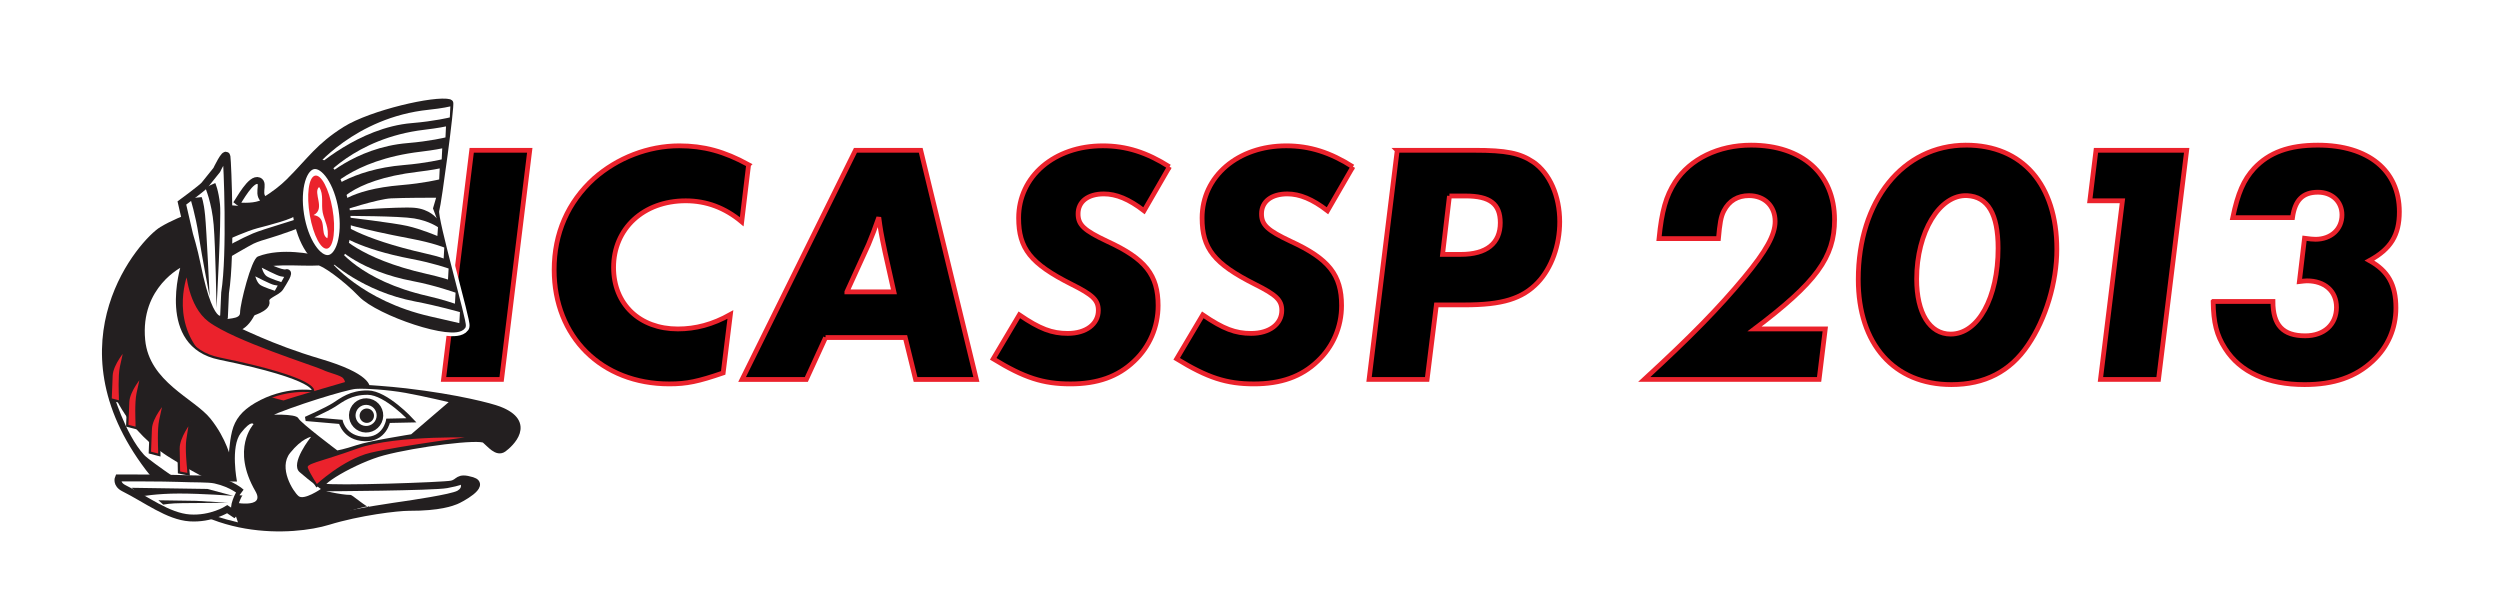 <?xml version="1.0" encoding="UTF-8" standalone="no"?>
<!-- Created with Inkscape (http://www.inkscape.org/) -->

<svg
   xmlns:dc="http://purl.org/dc/elements/1.1/"
   xmlns:cc="http://creativecommons.org/ns#"
   xmlns:rdf="http://www.w3.org/1999/02/22-rdf-syntax-ns#"
   xmlns:svg="http://www.w3.org/2000/svg"
   xmlns="http://www.w3.org/2000/svg"
   xmlns:sodipodi="http://sodipodi.sourceforge.net/DTD/sodipodi-0.dtd"
   xmlns:inkscape="http://www.inkscape.org/namespaces/inkscape"
   width="410.637"
   height="99.483"
   id="svg6052"
   version="1.1"
   inkscape:version="0.48.2 r9819"
   sodipodi:docname="icassp2013_logo.svg"
   inkscape:export-filename="icassp2013_logo.png"
   inkscape:export-xdpi="218.93195"
   inkscape:export-ydpi="218.93195">
  <defs
     id="defs6054">
    <clipPath
       id="clipPath3071"
       clipPathUnits="userSpaceOnUse">
      <path
         inkscape:connector-curvature="0"
         id="path3073"
         d="m 226.501,715.58 302.998,0 0,58.42 -302.998,0 0,-58.42 z" />
    </clipPath>
    <clipPath
       id="clipPath3047"
       clipPathUnits="userSpaceOnUse">
      <path
         inkscape:connector-curvature="0"
         id="path3049"
         d="m 226.501,715.58 302.998,0 0,58.42 -302.998,0 0,-58.42 z" />
    </clipPath>
    <clipPath
       id="clipPath3015"
       clipPathUnits="userSpaceOnUse">
      <path
         inkscape:connector-curvature="0"
         id="path3017"
         d="m 226.501,715.58 302.998,0 0,58.42 -302.998,0 0,-58.42 z" />
    </clipPath>
    <clipPath
       id="clipPath2999"
       clipPathUnits="userSpaceOnUse">
      <path
         inkscape:connector-curvature="0"
         id="path3001"
         d="m 226.501,715.58 302.998,0 0,58.42 -302.998,0 0,-58.42 z" />
    </clipPath>
  </defs>
  <sodipodi:namedview
     id="base"
     pagecolor="#ffffff"
     bordercolor="#666666"
     borderopacity="1.0"
     inkscape:pageopacity="0.0"
     inkscape:pageshadow="2"
     inkscape:zoom="2.0453575"
     inkscape:cx="207.36707"
     inkscape:cy="52.219592"
     inkscape:document-units="px"
     inkscape:current-layer="layer1"
     showgrid="false"
     inkscape:window-width="1920"
     inkscape:window-height="1017"
     inkscape:window-x="-4"
     inkscape:window-y="-4"
     inkscape:window-maximized="1"
     fit-margin-top="0"
     fit-margin-left="0"
     fit-margin-right="0"
     fit-margin-bottom="0"
     inkscape:showpageshadow="false" />
  <g
     inkscape:groupmode="layer"
     id="layer2"
     inkscape:label="bg"
     transform="translate(-169.306,-478.785)"
     style="display:inline">
    <rect
       style="color:#000000;fill:#ffffff;fill-opacity:1;fill-rule:nonzero;stroke:none;stroke-width:2;marker:none;visibility:visible;display:inline;overflow:visible;enable-background:accumulate"
       id="rect7646"
       width="410.637"
       height="99.483"
       x="169.306"
       y="478.785" />
  </g>
  <g
     inkscape:label="logo"
     inkscape:groupmode="layer"
     id="layer1"
     transform="translate(-169.306,-478.785)">
    <g
       id="g2995"
       transform="matrix(1.25,0,0,-1.25,-97.304,1462.992)" />
    <g
       id="g4326">
      <g
         id="g4314">
        <path
           id="path3009"
           style="fill:#000000;fill-opacity:1;stroke:#eb222c;stroke-width:0.784;stroke-linecap:butt;stroke-linejoin:miter;stroke-miterlimit:4;stroke-opacity:1;stroke-dasharray:none"
           d="m 256.322,503.472 -9.536,0 -4.628,37.639 9.536,0 4.628,-37.639 z"
           inkscape:connector-curvature="0" />
        <path
           id="path3021"
           style="fill:#000000;fill-opacity:1;stroke:#eb222c;stroke-width:0.784;stroke-linecap:butt;stroke-linejoin:miter;stroke-miterlimit:4;stroke-opacity:1;stroke-dasharray:none"
           d="m 292.268,505.842 c -4.006,-2.201 -7.393,-3.104 -11.399,-3.104 -5.079,0 -10.158,1.975 -13.995,5.361 -4.289,3.894 -6.546,9.029 -6.546,15.01 0,11.004 7.787,18.735 18.905,18.735 2.877,0 4.74,-0.395 8.859,-1.806 l 1.185,-9.592 c -2.934,1.636 -5.699,2.37 -8.634,2.37 -6.264,0 -10.553,-4.064 -10.553,-10.101 0,-6.376 4.91,-10.947 11.851,-10.947 3.385,0 6.433,1.129 9.197,3.442 l 1.129,-9.367 z"
           inkscape:connector-curvature="0" />
        <path
           id="path3025"
           style="fill:#000000;fill-opacity:1;stroke:#eb222c;stroke-width:0.784;stroke-linecap:butt;stroke-linejoin:miter;stroke-miterlimit:4;stroke-opacity:1;stroke-dasharray:none"
           d="m 304.908,534.226 13.091,0 1.694,6.885 9.988,0 -9.141,-37.64 -10.721,0 -18.622,37.64 10.553,0 3.16,-6.885 z m 3.499,-7.505 3.555,-7.787 c 0.564,-1.355 1.073,-2.652 1.692,-4.457 0.282,2.087 0.339,2.482 1.016,5.699 l 1.468,6.546 -7.731,0 z"
           inkscape:connector-curvature="0" />
        <path
           id="path3029"
           style="fill:#000000;fill-opacity:1;stroke:#eb222c;stroke-width:0.784;stroke-linecap:butt;stroke-linejoin:miter;stroke-miterlimit:4;stroke-opacity:1;stroke-dasharray:none"
           d="m 361.394,506.18 c -3.724,-2.37 -7.11,-3.442 -10.947,-3.442 -7.956,0 -13.825,5.022 -13.825,11.85 0,5.022 1.975,7.506 8.69,10.891 3.499,1.75 4.401,2.596 4.401,4.289 0,2.257 -2.031,3.781 -5.022,3.781 -2.595,0 -4.57,-0.734 -7.956,-3.047 l -4.289,7.223 c 5.079,3.104 8.182,4.12 12.697,4.12 4.401,0 7.786,-1.185 10.439,-3.724 2.54,-2.371 3.95,-5.644 3.95,-9.143 0,-5.022 -2.087,-7.674 -8.351,-10.553 -3.837,-1.805 -4.796,-2.709 -4.796,-4.514 0,-2.031 1.636,-3.274 4.232,-3.274 2.031,0 4.119,0.848 6.601,2.765 l 4.176,-7.223 z"
           inkscape:connector-curvature="0" />
        <path
           id="path3033"
           style="fill:#000000;fill-opacity:1;stroke:#eb222c;stroke-width:0.784;stroke-linecap:butt;stroke-linejoin:miter;stroke-miterlimit:4;stroke-opacity:1;stroke-dasharray:none"
           d="m 391.527,506.18 c -3.725,-2.37 -7.11,-3.442 -10.947,-3.442 -7.956,0 -13.825,5.022 -13.825,11.85 0,5.022 1.975,7.506 8.69,10.891 3.499,1.75 4.401,2.596 4.401,4.289 0,2.257 -2.031,3.781 -5.022,3.781 -2.595,0 -4.57,-0.734 -7.956,-3.047 l -4.289,7.223 c 5.079,3.104 8.182,4.12 12.697,4.12 4.401,0 7.786,-1.185 10.439,-3.724 2.54,-2.371 3.95,-5.644 3.95,-9.143 0,-5.022 -2.087,-7.674 -8.351,-10.553 -3.837,-1.805 -4.796,-2.709 -4.796,-4.514 0,-2.031 1.636,-3.274 4.232,-3.274 2.031,0 4.119,0.848 6.601,2.765 l 4.176,-7.223 z"
           inkscape:connector-curvature="0" />
        <path
           id="path3037"
           style="fill:#000000;fill-opacity:1;stroke:#eb222c;stroke-width:0.784;stroke-linecap:butt;stroke-linejoin:miter;stroke-miterlimit:4;stroke-opacity:1;stroke-dasharray:none"
           d="m 398.806,503.472 -4.628,37.639 9.537,0 1.522,-12.245 4.628,0 c 6.207,0 9.48,-1.016 12.02,-3.669 2.257,-2.37 3.611,-6.094 3.611,-9.988 0,-4.232 -1.636,-7.956 -4.345,-9.819 -2.201,-1.468 -4.457,-1.919 -9.65,-1.919 l -12.696,0 z m 8.578,7.505 2.652,0 c 4.006,0 5.699,1.298 5.699,4.401 0,3.386 -2.257,5.192 -6.489,5.192 l -2.991,0 1.129,-9.594 z"
           inkscape:connector-curvature="0" />
        <path
           id="path3041"
           style="fill:#000000;fill-opacity:1;stroke:#eb222c;stroke-width:0.784;stroke-linecap:butt;stroke-linejoin:miter;stroke-miterlimit:4;stroke-opacity:1;stroke-dasharray:none"
           d="m 469.117,532.815 -11.625,0 c 10.101,-7.617 13.149,-11.738 13.149,-17.945 0,-7.505 -5.305,-12.245 -13.713,-12.245 -5.361,0 -9.989,2.257 -12.471,6.037 -1.524,2.37 -2.201,4.798 -2.652,9.311 l 9.762,0 c 0.226,-2.482 0.395,-3.611 0.902,-4.571 0.848,-1.636 2.257,-2.482 4.12,-2.482 2.54,0 4.289,1.692 4.289,4.232 0,2.201 -1.468,4.853 -5.079,9.197 -4.12,4.966 -8.746,9.706 -16.421,16.76 l 28.723,0 1.016,-8.295 z"
           inkscape:connector-curvature="0" />
        <path
           id="path3057"
           style="fill:#000000;fill-opacity:1;stroke:#eb222c;stroke-width:0.784;stroke-linecap:butt;stroke-linejoin:miter;stroke-miterlimit:4;stroke-opacity:1;stroke-dasharray:none"
           d="m 492.253,502.625 c -10.383,0 -17.719,9.141 -17.719,22.064 0,10.609 5.869,17.267 15.293,17.267 5.474,0 9.649,-2.144 12.584,-6.489 2.934,-4.289 4.74,-10.328 4.74,-15.744 0,-10.609 -5.643,-17.099 -14.898,-17.099 z m 0.169,8.295 c 3.386,0.17 5.079,2.991 5.079,8.634 0,8.126 -3.272,14.107 -7.786,14.107 -3.442,0 -5.588,-3.442 -5.588,-9.029 0,-7.731 3.781,-13.938 8.295,-13.713 z"
           inkscape:connector-curvature="0" />
        <path
           id="path3065"
           style="fill:#000000;fill-opacity:1;stroke:#eb222c;stroke-width:0.784;stroke-linecap:butt;stroke-linejoin:miter;stroke-miterlimit:4;stroke-opacity:1;stroke-dasharray:none"
           d="m 528.48,503.472 -14.898,0 -1.016,8.295 5.361,0 -3.611,29.344 9.536,0 4.628,-37.639 z"
           inkscape:connector-curvature="0" />
        <path
           id="path3077"
           style="fill:#000000;fill-opacity:1;stroke:#eb222c;stroke-width:0.784;stroke-linecap:butt;stroke-linejoin:miter;stroke-miterlimit:4;stroke-opacity:1;stroke-dasharray:none"
           d="m 532.825,528.301 c 0.056,3.499 0.564,5.53 1.975,7.731 2.482,3.894 6.997,5.925 13.035,5.925 4.798,0 8.409,-1.241 11.23,-3.894 2.482,-2.314 3.781,-5.361 3.781,-8.69 0,-3.837 -1.299,-6.095 -4.346,-7.787 3.499,-1.919 4.91,-4.176 4.91,-8.014 0,-6.771 -5.079,-10.947 -13.374,-10.947 -4.74,0 -8.014,1.185 -10.496,3.837 -1.692,1.863 -2.652,4.006 -3.499,8.07 l 9.819,0 c 0.395,-2.879 1.694,-4.176 4.176,-4.176 2.314,0 3.95,1.524 3.95,3.725 0,2.37 -1.806,4.006 -4.345,4.006 -0.507,0 -0.902,-0.056 -1.806,-0.17 l -0.846,7.111 c 0.451,-0.058 1.016,-0.114 1.241,-0.114 2.935,0 4.854,1.694 4.854,4.345 0,2.822 -2.033,4.684 -5.135,4.684 -3.669,0 -5.305,-1.749 -5.305,-5.643 l -9.819,0 z"
           inkscape:connector-curvature="0" />
      </g>
      <g
         transform="translate(-0.376,-1.836)"
         id="g8739">
        <g
           id="g3079"
           transform="matrix(1.25,0,0,-1.25,226.426,501.947)">
          <path
             inkscape:connector-curvature="0"
             d="m 0,0 c -3.518,-2.211 -4.544,-3.983 -7.404,-6.829 -1.607,-1.601 -4.813,-3.831 -6.899,-3.594 -2.878,0.326 -7.196,-1.19 -9.775,-2.731 -2.483,-1.483 -14.372,-14.687 -1.772,-31.283 7.036,-9.272 19.099,-8.405 23.575,-7.026 4.073,1.254 9.112,1.86 10.606,1.855 4.077,-0.015 5.671,0.647 6.177,0.842 0.507,0.195 4.111,2.089 2.141,2.685 -1.971,0.595 -1.646,-0.247 -2.723,-0.467 -1.075,-0.222 -15.5,-0.713 -16.887,-0.375 -1.386,0.337 4.193,3.606 7.906,4.589 4.328,1.146 12.681,2.201 13.392,1.604 0.713,-0.596 1.59,-1.771 2.42,-1.162 0.829,0.61 3.925,3.38 -0.61,5.109 -1.019,0.39 -5.351,1.562 -12.241,2.368 -2.286,0.267 -5.137,0.446 -5.137,0.446 0,0 0.344,1.517 -6.203,3.447 -6.544,1.931 -10.687,4.202 -11.718,4.534 -1.187,0.383 3.359,-2.586 4.156,7.874 0.09,1.187 5.167,0.588 7.463,0.745 0.616,0.043 3.588,-2.076 5.619,-4.195 2.336,-2.441 12.193,-5.765 13.273,-4.213 0.233,0.335 -3.785,14.196 -3.486,15.182 0.298,0.984 2.063,14.097 1.828,14.162 C 11.82,4.082 3.403,2.137 0,0"
             style="fill:#231f20;fill-opacity:1;fill-rule:nonzero;stroke:none"
             id="path3081" />
        </g>
        <g
           id="g3083"
           transform="matrix(1.25,0,0,-1.25,226.426,501.947)">
          <path
             inkscape:connector-curvature="0"
             d="m 0,0 c -3.518,-2.211 -4.544,-3.983 -7.404,-6.829 -1.607,-1.601 -4.813,-3.831 -6.899,-3.594 -2.878,0.326 -7.196,-1.19 -9.775,-2.731 -2.483,-1.483 -14.372,-14.687 -1.772,-31.283 7.036,-9.272 19.099,-8.405 23.575,-7.026 4.073,1.254 9.112,1.86 10.606,1.855 4.077,-0.015 5.671,0.647 6.177,0.842 0.507,0.195 4.111,2.089 2.141,2.685 -1.971,0.595 -1.646,-0.247 -2.723,-0.467 -1.075,-0.222 -15.5,-0.713 -16.887,-0.375 -1.386,0.337 4.193,3.606 7.906,4.589 4.328,1.146 12.681,2.201 13.392,1.604 0.713,-0.596 1.59,-1.771 2.42,-1.162 0.829,0.61 3.925,3.38 -0.61,5.109 -1.019,0.39 -5.351,1.562 -12.241,2.368 -2.286,0.267 -5.137,0.446 -5.137,0.446 0,0 0.344,1.517 -6.203,3.447 -6.544,1.931 -10.687,4.202 -11.718,4.534 -1.187,0.383 3.359,-2.586 4.156,7.874 0.09,1.187 5.167,0.588 7.463,0.745 0.616,0.043 3.588,-2.076 5.619,-4.195 2.336,-2.441 12.193,-5.765 13.273,-4.213 0.233,0.335 -3.785,14.196 -3.486,15.182 0.298,0.984 2.063,14.097 1.828,14.162 C 11.82,4.082 3.403,2.137 0,0 z"
             style="fill:none;stroke:#ffffff;stroke-width:1.881;stroke-linecap:butt;stroke-linejoin:miter;stroke-miterlimit:4;stroke-opacity:1;stroke-dasharray:none"
             id="path3085" />
        </g>
        <g
           id="g3087"
           transform="matrix(1.25,0,0,-1.25,226.426,501.947)">
          <path
             inkscape:connector-curvature="0"
             d="m 0,0 c -3.518,-2.211 -4.544,-3.983 -7.404,-6.829 -1.607,-1.601 -4.813,-3.831 -6.899,-3.594 -2.878,0.326 -7.196,-1.19 -9.776,-2.731 -2.482,-1.483 -14.371,-14.687 -1.773,-31.283 7.038,-9.272 19.101,-8.405 23.577,-7.026 4.072,1.254 9.111,1.86 10.605,1.855 4.078,-0.015 5.672,0.647 6.177,0.842 0.507,0.195 4.111,2.089 2.14,2.685 -1.97,0.595 -1.644,-0.247 -2.721,-0.467 -1.076,-0.222 -15.5,-0.713 -16.887,-0.375 -1.386,0.337 4.193,3.606 7.906,4.589 4.326,1.146 12.68,2.201 13.392,1.604 0.713,-0.596 1.59,-1.771 2.42,-1.162 0.829,0.61 3.924,3.38 -0.61,5.109 -1.02,0.39 -5.353,1.562 -12.241,2.368 -2.287,0.267 -5.138,0.446 -5.138,0.446 0,0 0.345,1.517 -6.202,3.447 -6.545,1.931 -10.688,4.202 -11.718,4.534 -1.187,0.383 3.359,-2.586 4.156,7.874 0.09,1.187 5.167,0.588 7.463,0.745 0.616,0.043 3.588,-2.076 5.617,-4.195 2.338,-2.441 12.195,-5.765 13.275,-4.213 0.232,0.335 -3.785,14.196 -3.488,15.182 C 12.17,-9.611 13.936,3.502 13.7,3.567 11.82,4.082 3.402,2.137 0,0"
             style="fill:#231f20;fill-opacity:1;fill-rule:nonzero;stroke:none"
             id="path3089" />
        </g>
        <g
           id="g3091"
           transform="matrix(1.25,0,0,-1.25,226.426,501.947)">
          <path
             inkscape:connector-curvature="0"
             d="m 0,0 c -3.518,-2.211 -4.544,-3.983 -7.404,-6.829 -1.607,-1.601 -4.813,-3.831 -6.899,-3.594 -2.878,0.326 -7.196,-1.19 -9.776,-2.731 -2.482,-1.483 -14.371,-14.687 -1.773,-31.283 7.038,-9.272 19.101,-8.405 23.577,-7.026 4.072,1.254 9.111,1.86 10.605,1.855 4.078,-0.015 5.672,0.647 6.177,0.842 0.507,0.195 4.111,2.089 2.14,2.685 -1.97,0.595 -1.644,-0.247 -2.721,-0.467 -1.076,-0.222 -15.5,-0.713 -16.887,-0.375 -1.386,0.337 4.193,3.606 7.906,4.589 4.326,1.146 12.68,2.201 13.392,1.604 0.713,-0.596 1.59,-1.771 2.42,-1.162 0.829,0.61 3.924,3.38 -0.61,5.109 -1.02,0.39 -5.353,1.562 -12.241,2.368 -2.287,0.267 -5.138,0.446 -5.138,0.446 0,0 0.345,1.517 -6.202,3.447 -6.545,1.931 -10.688,4.202 -11.718,4.534 -1.187,0.383 3.359,-2.586 4.156,7.874 0.09,1.187 5.167,0.588 7.463,0.745 0.616,0.043 3.588,-2.076 5.617,-4.195 2.338,-2.441 12.195,-5.765 13.275,-4.213 0.232,0.335 -3.785,14.196 -3.488,15.182 C 12.17,-9.611 13.936,3.502 13.7,3.567 11.82,4.082 3.402,2.137 0,0 z"
             style="fill:none;stroke:#231f20;stroke-width:0.908;stroke-linecap:butt;stroke-linejoin:miter;stroke-miterlimit:4;stroke-opacity:1;stroke-dasharray:none"
             id="path3093" />
        </g>
        <g
           id="g3095"
           transform="matrix(1.25,0,0,-1.25,223.107,561.13)">
          <path
             inkscape:connector-curvature="0"
             d="m 0,0 c 0,0 14.193,0.078 16,0.418 1.807,0.341 1.885,0.499 1.885,0.499 0,0 0.419,-0.63 -0.444,-1.126 C 16.576,-0.708 10.971,-1.52 10.265,-1.625 9.558,-1.73 3.745,-2.54 1.623,-3.221 -0.498,-3.902 0,0 0,0"
             style="fill:#ffffff;fill-opacity:1;fill-rule:nonzero;stroke:none"
             id="path3097" />
        </g>
        <g
           id="g3099"
           transform="matrix(1.25,0,0,-1.25,223.107,561.13)">
          <path
             inkscape:connector-curvature="0"
             d="m 0,0 c 0,0 14.193,0.078 16,0.418 1.807,0.341 1.885,0.499 1.885,0.499 0,0 0.419,-0.63 -0.444,-1.126 C 16.576,-0.708 10.971,-1.52 10.265,-1.625 9.558,-1.73 3.745,-2.54 1.623,-3.221 -0.498,-3.902 0,0 0,0 z"
             style="fill:none;stroke:#231f20;stroke-width:0.303;stroke-linecap:butt;stroke-linejoin:miter;stroke-miterlimit:4;stroke-opacity:1;stroke-dasharray:none"
             id="path3101" />
        </g>
        <g
           id="g3103"
           transform="matrix(1.25,0,0,-1.25,229.327,544.109)">
          <path
             inkscape:connector-curvature="0"
             d="m 0,0 c 0,0 -10.266,-2.828 -11.942,-4.948 -1.676,-2.123 -1.388,-2.698 -1.31,-3.274 0.079,-0.577 0.734,-4.976 1.31,-5.841 0.576,-0.863 0.681,-1.335 1.074,-1.493 0.393,-0.156 0.733,-0.078 0.733,-0.078 0,0 -0.577,-0.917 0.445,-1.204 1.021,-0.288 2.619,-0.76 3.353,-0.629 0.733,0.13 1.833,0.183 2.513,0.419 0.68,0.237 4.725,1.61 4.601,1.237 -0.083,-0.248 -2.225,1.566 -2.401,1.565 -1.337,-0.002 -3.823,0.63 -3.98,0.681 -0.159,0.052 -2.017,2.425 -1.676,3.274 0.104,0.261 1.413,0.654 2.409,1.047 0.995,0.392 4.138,1.388 5.028,1.624 0.889,0.235 5.76,0.654 9.008,0.916 3.248,0.262 5.001,0.078 5.001,0.078 l 0.63,0.236 1.649,-0.628 c 0,0 1.127,-1.1 1.362,-1.048 0.236,0.053 2.618,1.755 2.174,2.803 -0.445,1.046 -0.655,1.492 -1.886,1.911 -1.231,0.419 -8.091,2.017 -10.998,2.305 C 4.189,-0.759 0,0 0,0"
             style="fill:#231f20;fill-opacity:1;fill-rule:nonzero;stroke:none"
             id="path3105" />
        </g>
        <g
           id="g3107"
           transform="matrix(1.25,0,0,-1.25,212.964,524.151)">
          <path
             inkscape:connector-curvature="0"
             d="M 0,0 C 0,0 2.351,-1.217 2.97,-1.013 3.589,-0.812 2.628,-2.265 2.198,-2.959 1.766,-3.655 0.099,-3.942 0.331,-4.815 c 0.233,-0.871 -2.194,-1.529 -2.194,-1.529 0,0 0.21,1.902 0.646,3.626 C -0.781,-0.994 0,0 0,0"
             style="fill:#231f20;fill-opacity:1;fill-rule:nonzero;stroke:none"
             id="path3109" />
        </g>
        <g
           id="g3111"
           transform="matrix(1.25,0,0,-1.25,212.964,524.151)">
          <path
             inkscape:connector-curvature="0"
             d="M 0,0 C 0,0 2.351,-1.217 2.97,-1.013 3.589,-0.812 2.628,-2.265 2.198,-2.959 1.766,-3.655 0.099,-3.942 0.331,-4.815 c 0.233,-0.871 -2.194,-1.529 -2.194,-1.529 0,0 0.21,1.902 0.646,3.626 C -0.781,-0.994 0,0 0,0 z"
             style="fill:none;stroke:#231f20;stroke-width:0.908;stroke-linecap:butt;stroke-linejoin:miter;stroke-miterlimit:4;stroke-opacity:1;stroke-dasharray:none"
             id="path3113" />
        </g>
        <g
           id="g3115"
           transform="matrix(1.25,0,0,-1.25,229.93,543.974)">
          <path
             inkscape:connector-curvature="0"
             d="m 0,0 c 0,0 -9.277,-1.834 -11.01,-2.715 -3.064,-1.556 -4.081,-3.214 -3.382,-6.04 0.701,-2.826 0.948,-5.728 2.179,-6.416 1.231,-0.686 -2.853,6.156 -0.599,9.345 C -10.556,-2.636 0,0 0,0"
             style="fill:#231f20;fill-opacity:1;fill-rule:nonzero;stroke:none"
             id="path3117" />
        </g>
        <g
           id="g3119"
           transform="matrix(1.25,0,0,-1.25,222.382,560.941)">
          <path
             inkscape:connector-curvature="0"
             d="m 0,0 c 0,0 -2.217,-1.529 -2.929,-0.933 -0.713,0.596 -2.684,3.706 -1.116,5.664 1.568,1.957 2.76,2.126 2.76,2.126 0,0 -2.813,-3.5 -1.502,-4.641 C -1.478,1.076 0,0 0,0"
             style="fill:#ffffff;fill-opacity:1;fill-rule:nonzero;stroke:none"
             id="path3121" />
        </g>
        <g
           id="g3123"
           transform="matrix(1.25,0,0,-1.25,188.182,544.879)">
          <path
             inkscape:connector-curvature="0"
             d="m 0,0 c 0,0 1.88,-5.296 7.659,-8.808 0.588,-0.357 4.852,-3.063 6,-3.063 l 2.681,0 c 0,0 -0.894,4.594 0.51,6.382 1.404,1.787 1.66,1.149 1.66,1.149 0,0 -2.98,-3.222 0.255,-8.808 1.404,-2.425 -3.192,-1.404 -3.192,-1.404 l 0.894,-2.681 c 0,0 -2.681,0.638 -3.447,1.021 -0.765,0.383 -1.659,2.681 -1.659,2.681 0,0 -6.422,4.274 -7.233,5.165 C 1.575,-5.557 0,0 0,0"
             style="fill:#ffffff;fill-opacity:1;fill-rule:nonzero;stroke:none"
             id="path3125" />
        </g>
        <g
           id="g3127"
           transform="matrix(1.25,0,0,-1.25,208.45,562.9)">
          <path
             inkscape:connector-curvature="0"
             d="m 0,0 c -0.475,-1.271 0.053,-1.896 0.053,-1.896 l -1.207,0.811 c 0,0 -2.1,-1.335 -4.929,-1.146 -2.827,0.19 -5.691,2.417 -8.646,3.898 -1.083,0.542 -0.733,1.357 -0.733,1.357 0,0 6.154,0.004 7.888,-0.071 C -5.461,2.861 -3.626,2.938 -2.736,2.74 -0.467,2.235 0.684,1.147 0.684,1.147 0.684,1.147 0.475,1.269 0,0"
             style="fill:#ffffff;fill-opacity:1;fill-rule:nonzero;stroke:none"
             id="path3129" />
        </g>
        <g
           id="g3131"
           transform="matrix(1.25,0,0,-1.25,208.45,562.9)">
          <path
             inkscape:connector-curvature="0"
             d="m 0,0 c -0.475,-1.271 0.053,-1.896 0.053,-1.896 l -1.207,0.811 c 0,0 -2.1,-1.335 -4.929,-1.146 -2.827,0.19 -5.691,2.417 -8.646,3.898 -1.083,0.542 -0.733,1.357 -0.733,1.357 0,0 6.154,0.004 7.888,-0.071 C -5.461,2.861 -3.626,2.938 -2.736,2.74 -0.467,2.235 0.684,1.147 0.684,1.147 0.684,1.147 0.475,1.269 0,0 z"
             style="fill:none;stroke:#231f20;stroke-width:0.908;stroke-linecap:butt;stroke-linejoin:miter;stroke-miterlimit:4;stroke-opacity:1;stroke-dasharray:none"
             id="path3133" />
        </g>
        <g
           id="g3135"
           transform="matrix(1.25,0,0,-1.25,248.509,552.325)">
          <path
             inkscape:connector-curvature="0"
             d="m 0,0 c 0,0 -10.963,0.435 -16.137,-1.433 -5.176,-1.869 -6.901,-1.94 -6.613,-2.731 0.287,-0.791 1.294,-2.301 1.294,-2.301 0,0 3.571,3.348 7.105,4.186 C -10.372,-1.335 0,0 0,0"
             style="fill:#eb222c;fill-opacity:1;fill-rule:nonzero;stroke:none"
             id="path3137" />
        </g>
        <g
           id="g3139"
           transform="matrix(1.25,0,0,-1.25,248.509,552.325)">
          <path
             inkscape:connector-curvature="0"
             d="m 0,0 c 0,0 -10.963,0.435 -16.137,-1.433 -5.176,-1.869 -6.901,-1.94 -6.613,-2.731 0.287,-0.791 1.294,-2.301 1.294,-2.301 0,0 3.571,3.348 7.105,4.186 C -10.372,-1.335 0,0 0,0 z"
             style="fill:none;stroke:#231f20;stroke-width:0.303;stroke-linecap:butt;stroke-linejoin:miter;stroke-miterlimit:4;stroke-opacity:1;stroke-dasharray:none"
             id="path3141" />
        </g>
        <g
           id="g3143"
           transform="matrix(1.25,0,0,-1.25,216.903,511.022)">
          <path
             inkscape:connector-curvature="0"
             d="M 0,0 C 0,0 4.097,-0.98 4.815,-3.019 6.612,-8.122 4.539,-9.586 4.24,-10.063"
             style="fill:none;stroke:#231f20;stroke-width:0.908;stroke-linecap:butt;stroke-linejoin:miter;stroke-miterlimit:4;stroke-opacity:1;stroke-dasharray:none"
             id="path3145" />
        </g>
        <g
           id="g3147"
           transform="matrix(1.25,0,0,-1.25,200.428,525.302)">
          <path
             inkscape:connector-curvature="0"
             d="m 0,0 c 0,0 0.27,-4.409 2.88,-6.389 3.302,-2.506 14.038,-5.849 14.938,-6.3 0.9,-0.45 2.43,-0.72 2.79,-1.169 0.36,-0.451 0.27,-0.72 0.27,-0.72 0,0 -7.281,-2.107 -8.209,-2.458 0,0 -6.549,1.289 -10.869,6.147 C -2.519,-6.03 0,0 0,0"
             style="fill:#eb222c;fill-opacity:1;fill-rule:nonzero;stroke:none"
             id="path3149" />
        </g>
        <g
           id="g3151"
           transform="matrix(1.25,0,0,-1.25,200.428,525.302)">
          <path
             inkscape:connector-curvature="0"
             d="m 0,0 c 0,0 0.27,-4.409 2.88,-6.389 3.302,-2.506 14.038,-5.849 14.938,-6.3 0.9,-0.45 2.43,-0.72 2.79,-1.169 0.36,-0.451 0.27,-0.72 0.27,-0.72 0,0 -7.281,-2.107 -8.209,-2.458 0,0 -6.549,1.289 -10.869,6.147 C -2.519,-6.03 0,0 0,0 z"
             style="fill:none;stroke:#231f20;stroke-width:0.303;stroke-linecap:butt;stroke-linejoin:miter;stroke-miterlimit:4;stroke-opacity:1;stroke-dasharray:none"
             id="path3153" />
        </g>
        <g
           id="g3155"
           transform="matrix(1.25,0,0,-1.25,206.67,523.084)">
          <path
             inkscape:connector-curvature="0"
             d="m 0,0 c 0,0 3.091,1.82 3.675,2.095 0.584,0.275 1.374,0.515 2.198,0.756 0.824,0.24 4.465,1.442 4.808,1.854 0.343,0.412 1.34,2.404 1.34,2.404 0,0 1.235,-0.893 1.167,-3.812 -0.068,-2.92 -1.511,-2.954 -1.511,-2.954 0,0 -4.25,0.993 -7.308,-0.21 -0.795,-0.312 -2.263,-6.112 -2.263,-7.243 0,-1.226 -2.164,-0.736 -2.717,-1.283 -0.786,-0.781 -0.006,4.031 -0.006,4.031 0,0 0.48,2.713 0.514,3.091 C -0.069,-0.893 0,0 0,0"
             style="fill:#ffffff;fill-opacity:1;fill-rule:nonzero;stroke:none"
             id="path3157" />
        </g>
        <g
           id="g3159"
           transform="matrix(1.25,0,0,-1.25,206.67,523.084)">
          <path
             inkscape:connector-curvature="0"
             d="m 0,0 c 0,0 3.091,1.82 3.675,2.095 0.584,0.275 1.374,0.515 2.198,0.756 0.824,0.24 4.465,1.442 4.808,1.854 0.343,0.412 1.34,2.404 1.34,2.404 0,0 1.235,-0.893 1.167,-3.812 -0.068,-2.92 -1.511,-2.954 -1.511,-2.954 0,0 -4.25,0.993 -7.308,-0.21 -0.795,-0.312 -2.263,-6.112 -2.263,-7.243 0,-1.226 -2.164,-0.736 -2.717,-1.283 -0.786,-0.781 -0.006,4.031 -0.006,4.031 0,0 0.48,2.713 0.514,3.091 C -0.069,-0.893 0,0 0,0 z"
             style="fill:none;stroke:#231f20;stroke-width:0.303;stroke-linecap:butt;stroke-linejoin:miter;stroke-miterlimit:4;stroke-opacity:1;stroke-dasharray:none"
             id="path3161" />
        </g>
        <g
           id="g3163"
           transform="matrix(1.25,0,0,-1.25,199.587,524.237)">
          <path
             inkscape:connector-curvature="0"
             d="m 0,0 c 0,0 -3.317,-10.543 4.905,-12.225 13.281,-2.717 12.3,-4.301 12.3,-4.301 0,0 -3.699,0.593 -7.548,-1.671 -1.688,-0.992 -2.563,-2.103 -2.941,-3.612 -0.377,-1.509 -0.453,-3.622 -0.453,-3.622 0,0 -0.528,2.566 -2.64,5.207 -2.114,2.641 -8.082,4.817 -8.621,10.436 C -5.677,-2.694 0,0 0,0"
             style="fill:#ffffff;fill-opacity:1;fill-rule:nonzero;stroke:none"
             id="path3165" />
        </g>
        <g
           id="g3167"
           transform="matrix(1.25,0,0,-1.25,199.587,524.237)">
          <path
             inkscape:connector-curvature="0"
             d="m 0,0 c 0,0 -3.317,-10.543 4.905,-12.225 13.281,-2.717 12.3,-4.301 12.3,-4.301 0,0 -3.699,0.593 -7.548,-1.671 -1.688,-0.992 -2.563,-2.103 -2.941,-3.612 -0.377,-1.509 -0.453,-3.622 -0.453,-3.622 0,0 -0.528,2.566 -2.64,5.207 -2.114,2.641 -8.082,4.817 -8.621,10.436 C -5.677,-2.694 0,0 0,0 z"
             style="fill:none;stroke:#231f20;stroke-width:0.303;stroke-linecap:butt;stroke-linejoin:miter;stroke-miterlimit:4;stroke-opacity:1;stroke-dasharray:none"
             id="path3169" />
        </g>
        <g
           id="g3171"
           transform="matrix(1.25,0,0,-1.25,191.285,560.743)">
          <path
             inkscape:connector-curvature="0"
             d="m 0,0 9.962,-0.151 3.395,-0.905 c 0,0 -4.075,0.301 -7.093,0.301 -3.018,0 -4.981,-0.378 -4.981,-0.378 L 0,0 z"
             style="fill:#231f20;fill-opacity:1;fill-rule:nonzero;stroke:none"
             id="path3173" />
        </g>
        <g
           id="g3175"
           transform="matrix(1.25,0,0,-1.25,195.696,562.794)">
          <path
             inkscape:connector-curvature="0"
             d="M 0,0 4.981,-0.075 9.15,-0.321 c 0,0 -4.51,-0.057 -6.019,-0.057 -1.509,0 -2.491,-0.189 -2.491,-0.189 L 0,0 z"
             style="fill:#231f20;fill-opacity:1;fill-rule:nonzero;stroke:none"
             id="path3177" />
        </g>
        <g
           id="g3179"
           transform="matrix(1.25,0,0,-1.25,207.038,519.804)">
          <path
             inkscape:connector-curvature="0"
             d="m 0,0 c 0,0 2.491,1.132 3.925,1.51 1.433,0.377 4.753,1.207 5.206,1.811 0.453,0.603 1.284,2.263 1.284,2.263 l 0.829,-0.528 c 0,0 -0.981,-2.113 -1.509,-2.415 C 9.207,2.34 4.83,1.132 3.396,0.528 1.962,-0.075 -0.226,-1.283 -0.226,-1.283 L 0,0 z"
             style="fill:#ffffff;fill-opacity:1;fill-rule:nonzero;stroke:none"
             id="path3181" />
        </g>
        <g
           id="g3183"
           transform="matrix(1.25,0,0,-1.25,207.038,519.804)">
          <path
             inkscape:connector-curvature="0"
             d="m 0,0 c 0,0 2.491,1.132 3.925,1.51 1.433,0.377 4.753,1.207 5.206,1.811 0.453,0.603 1.284,2.263 1.284,2.263 l 0.829,-0.528 c 0,0 -0.981,-2.113 -1.509,-2.415 C 9.207,2.34 4.83,1.132 3.396,0.528 1.962,-0.075 -0.226,-1.283 -0.226,-1.283 L 0,0 z"
             style="fill:none;stroke:#231f20;stroke-width:0.303;stroke-linecap:butt;stroke-linejoin:miter;stroke-miterlimit:4;stroke-opacity:1;stroke-dasharray:none"
             id="path3185" />
        </g>
        <g
           id="g3187"
           transform="matrix(1.25,0,0,-1.25,200.588,557.491)">
          <path
             inkscape:connector-curvature="0"
             d="m 0,0 c 0,0 -0.275,2.555 -0.089,3.734 0.183,1.178 0.369,2.357 0.369,2.357 0,0 -1.573,-2.024 -1.547,-3.55 0.025,-1.525 0.064,-3.126 0.064,-3.126 L 0.062,-0.831 0,0 z"
             style="fill:#eb222c;fill-opacity:1;fill-rule:nonzero;stroke:none"
             id="path3189" />
        </g>
        <g
           id="g3191"
           transform="matrix(1.25,0,0,-1.25,200.588,557.491)">
          <path
             inkscape:connector-curvature="0"
             d="m 0,0 c 0,0 -0.275,2.555 -0.089,3.734 0.183,1.178 0.369,2.357 0.369,2.357 0,0 -1.573,-2.024 -1.547,-3.55 0.025,-1.525 0.064,-3.126 0.064,-3.126 L 0.062,-0.831 0,0 z"
             style="fill:none;stroke:#231f20;stroke-width:0.303;stroke-linecap:butt;stroke-linejoin:miter;stroke-miterlimit:4;stroke-opacity:1;stroke-dasharray:none"
             id="path3193" />
        </g>
        <g
           id="g3195"
           transform="matrix(1.25,0,0,-1.25,195.84,554.318)">
          <path
             inkscape:connector-curvature="0"
             d="m 0,0 c 0,0 -0.121,2.567 0.135,3.733 0.254,1.164 0.512,2.331 0.512,2.331 0,0 -1.694,-1.926 -1.759,-3.45 -0.066,-1.525 -0.124,-3.125 -0.124,-3.125 L 0.012,-0.835 0,0 z"
             style="fill:#eb222c;fill-opacity:1;fill-rule:nonzero;stroke:none"
             id="path3197" />
        </g>
        <g
           id="g3199"
           transform="matrix(1.25,0,0,-1.25,195.84,554.318)">
          <path
             inkscape:connector-curvature="0"
             d="m 0,0 c 0,0 -0.121,2.567 0.135,3.733 0.254,1.164 0.512,2.331 0.512,2.331 0,0 -1.694,-1.926 -1.759,-3.45 -0.066,-1.525 -0.124,-3.125 -0.124,-3.125 L 0.012,-0.835 0,0 z"
             style="fill:none;stroke:#231f20;stroke-width:0.303;stroke-linecap:butt;stroke-linejoin:miter;stroke-miterlimit:4;stroke-opacity:1;stroke-dasharray:none"
             id="path3201" />
        </g>
        <g
           id="g3203"
           transform="matrix(1.25,0,0,-1.25,192.126,549.909)">
          <path
             inkscape:connector-curvature="0"
             d="m 0,0 c 0,0 -0.121,2.567 0.135,3.733 0.255,1.166 0.51,2.331 0.51,2.331 0,0 -1.692,-1.925 -1.758,-3.449 -0.064,-1.526 -0.122,-3.126 -0.122,-3.126 L 0.013,-0.833 0,0 z"
             style="fill:#eb222c;fill-opacity:1;fill-rule:nonzero;stroke:none"
             id="path3205" />
        </g>
        <g
           id="g3207"
           transform="matrix(1.25,0,0,-1.25,192.126,549.909)">
          <path
             inkscape:connector-curvature="0"
             d="m 0,0 c 0,0 -0.121,2.567 0.135,3.733 0.255,1.166 0.51,2.331 0.51,2.331 0,0 -1.692,-1.925 -1.758,-3.449 -0.064,-1.526 -0.122,-3.126 -0.122,-3.126 L 0.013,-0.833 0,0 z"
             style="fill:none;stroke:#231f20;stroke-width:0.303;stroke-linecap:butt;stroke-linejoin:miter;stroke-miterlimit:4;stroke-opacity:1;stroke-dasharray:none"
             id="path3209" />
        </g>
        <g
           id="g3211"
           transform="matrix(1.25,0,0,-1.25,189.391,545.57)">
          <path
             inkscape:connector-curvature="0"
             d="m 0,0 c 0,0 -0.121,2.566 0.134,3.733 0.255,1.165 0.511,2.331 0.511,2.331 0,0 -1.692,-1.926 -1.758,-3.451 -0.065,-1.524 -0.123,-3.124 -0.123,-3.124 L 0.012,-0.834 0,0 z"
             style="fill:#eb222c;fill-opacity:1;fill-rule:nonzero;stroke:none"
             id="path3213" />
        </g>
        <g
           id="g3215"
           transform="matrix(1.25,0,0,-1.25,189.391,545.57)">
          <path
             inkscape:connector-curvature="0"
             d="m 0,0 c 0,0 -0.121,2.566 0.134,3.733 0.255,1.165 0.511,2.331 0.511,2.331 0,0 -1.692,-1.926 -1.758,-3.451 -0.065,-1.524 -0.123,-3.124 -0.123,-3.124 L 0.012,-0.834 0,0 z"
             style="fill:none;stroke:#231f20;stroke-width:0.303;stroke-linecap:butt;stroke-linejoin:miter;stroke-miterlimit:4;stroke-opacity:1;stroke-dasharray:none"
             id="path3217" />
        </g>
        <g
           id="g3219"
           transform="matrix(1.25,0,0,-1.25,206.653,528.714)">
          <path
             inkscape:connector-curvature="0"
             d="m 0,0 c 0.815,5.157 0.302,17.161 0.193,17.894 -0.108,0.735 -1.288,-1.757 -1.288,-1.757 0,0 -1.245,-1.566 -1.596,-1.985 -0.35,-0.42 -2.987,-2.352 -2.987,-2.352 l 0.964,-4.179 c 0,0 0.574,-1.841 1.008,-3.987 1.902,-9.41 3.563,-6.834 3.563,-6.834 L 0,0 z"
             style="fill:#ffffff;fill-opacity:1;fill-rule:nonzero;stroke:none"
             id="path3221" />
        </g>
        <g
           id="g3223"
           transform="matrix(1.25,0,0,-1.25,206.653,528.714)">
          <path
             inkscape:connector-curvature="0"
             d="m 0,0 c 0.815,5.157 0.302,17.161 0.193,17.894 -0.108,0.735 -1.288,-1.757 -1.288,-1.757 0,0 -1.245,-1.566 -1.596,-1.985 -0.35,-0.42 -2.987,-2.352 -2.987,-2.352 l 0.964,-4.179 c 0,0 0.574,-1.841 1.008,-3.987 1.902,-9.41 3.563,-6.834 3.563,-6.834 L 0,0 z"
             style="fill:none;stroke:#231f20;stroke-width:1.019;stroke-linecap:butt;stroke-linejoin:miter;stroke-miterlimit:4;stroke-opacity:1;stroke-dasharray:none"
             id="path3225" />
        </g>
        <g
           id="g3227"
           transform="matrix(1.25,0,0,-1.25,205.041,510.686)">
          <path
             inkscape:connector-curvature="0"
             d="m 0,0 -1.324,-0.59 c 0,0 0.87,-1.966 1.114,-4.911 0.242,-2.945 0.375,-10.925 0.375,-10.925 0,0 0.649,11.713 0.459,13.605 C 0.434,-0.929 0,0 0,0"
             style="fill:#231f20;fill-opacity:1;fill-rule:nonzero;stroke:none"
             id="path3229" />
        </g>
        <g
           id="g3231"
           transform="matrix(1.25,0,0,-1.25,202.8,512.996)">
          <path
             inkscape:connector-curvature="0"
             d="m 0,0 -1.493,-0.155 c 0,0 0.686,-2.133 1.113,-4.91 0.439,-2.84 1.5,-8.383 1.432,-7.927 0,0 -0.407,8.714 -0.596,10.606 C 0.265,-0.494 0,0 0,0"
             style="fill:#231f20;fill-opacity:1;fill-rule:nonzero;stroke:none"
             id="path3233" />
        </g>
        <g
           id="g3235"
           transform="matrix(1.25,0,0,-1.25,208.458,514.189)">
          <path
             inkscape:connector-curvature="0"
             d="M 0,0 C 0.433,0.561 1.954,3.528 2.983,3.098 3.845,2.737 2.526,1.076 3.985,0.449 3.014,-0.288 1.512,-0.274 0.344,-0.228"
             style="fill:#ffffff;fill-opacity:1;fill-rule:nonzero;stroke:#231f20;stroke-width:0.908;stroke-linecap:butt;stroke-linejoin:miter;stroke-miterlimit:4;stroke-opacity:1;stroke-dasharray:none"
             id="path3237" />
        </g>
        <g
           id="g3239"
           transform="matrix(1.25,0,0,-1.25,213.716,548.94)">
          <path
             inkscape:connector-curvature="0"
             d="M 0,0 C 3.049,1.401 10.299,3.626 11.535,3.708 12.771,3.79 15.767,3.591 18.074,3.18 20.38,2.766 24.057,1.895 24.057,1.895 l -5.189,-4.449 c 0,0 -5.526,-0.867 -7.171,-1.423 -1.645,-0.553 -2.634,-0.718 -2.634,-0.718 0,0 -4.943,3.707 -5.191,4.284 C 3.625,0.165 0,0 0,0"
             style="fill:#ffffff;fill-opacity:1;fill-rule:nonzero;stroke:none"
             id="path3241" />
        </g>
        <g
           id="g3243"
           transform="matrix(1.25,0,0,-1.25,213.716,548.94)">
          <path
             inkscape:connector-curvature="0"
             d="M 0,0 C 3.049,1.401 10.299,3.626 11.535,3.708 12.771,3.79 15.767,3.591 18.074,3.18 20.38,2.766 24.057,1.895 24.057,1.895 l -5.189,-4.449 c 0,0 -5.526,-0.867 -7.171,-1.423 -1.645,-0.553 -2.634,-0.718 -2.634,-0.718 0,0 -4.943,3.707 -5.191,4.284 C 3.625,0.165 0,0 0,0 z"
             style="fill:none;stroke:#231f20;stroke-width:0.303;stroke-linecap:butt;stroke-linejoin:miter;stroke-miterlimit:4;stroke-opacity:1;stroke-dasharray:none"
             id="path3245" />
        </g>
        <g
           id="g3247"
           transform="matrix(1.25,0,0,-1.25,219.919,549.42)">
          <path
             inkscape:connector-curvature="0"
             d="m 0,0 c 0,0 2.705,1.198 3.709,1.842 1.005,0.644 2.172,1.622 4.433,1.605 2.406,-0.018 5.74,-3.637 5.74,-3.637 L 10.81,-0.254 c 0,0 -0.425,-2.489 -3.077,-2.397 -2.651,0.092 -3.142,2.255 -3.142,2.255 L 0,0 z"
             style="fill:#ffffff;fill-opacity:1;fill-rule:nonzero;stroke:none"
             id="path3249" />
        </g>
        <g
           id="g3251"
           transform="matrix(1.25,0,0,-1.25,219.919,549.42)">
          <path
             inkscape:connector-curvature="0"
             d="m 0,0 c 0,0 2.705,1.198 3.709,1.842 1.005,0.644 2.172,1.622 4.433,1.605 2.406,-0.018 5.74,-3.637 5.74,-3.637 L 10.81,-0.254 c 0,0 -0.425,-2.489 -3.077,-2.397 -2.651,0.092 -3.142,2.255 -3.142,2.255 L 0,0 z"
             style="fill:none;stroke:#231f20;stroke-width:0.575;stroke-linecap:butt;stroke-linejoin:miter;stroke-miterlimit:4;stroke-opacity:1;stroke-dasharray:none"
             id="path3253" />
        </g>
        <g
           id="g3255"
           transform="matrix(1.25,0,0,-1.25,232.032,549.369)">
          <path
             inkscape:connector-curvature="0"
             d="M 0,0 C 0.228,0.98 -0.382,1.958 -1.361,2.183 -2.339,2.411 -3.316,1.801 -3.544,0.823 -3.771,-0.156 -3.161,-1.135 -2.183,-1.36 -1.204,-1.588 -0.227,-0.978 0,0"
             style="fill:#ffffff;fill-opacity:1;fill-rule:nonzero;stroke:none"
             id="path3257" />
        </g>
        <g
           id="g3259"
           transform="matrix(1.25,0,0,-1.25,232.032,549.369)">
          <path
             inkscape:connector-curvature="0"
             d="M 0,0 C 0.228,0.98 -0.382,1.958 -1.361,2.183 -2.339,2.411 -3.316,1.801 -3.544,0.823 -3.771,-0.156 -3.161,-1.135 -2.183,-1.36 -1.204,-1.588 -0.227,-0.978 0,0 z"
             style="fill:none;stroke:#231f20;stroke-width:0.863;stroke-linecap:butt;stroke-linejoin:miter;stroke-miterlimit:4;stroke-opacity:1;stroke-dasharray:none"
             id="path3261" />
        </g>
        <g
           id="g3263"
           transform="matrix(1.25,0,0,-1.25,231.093,548.678)">
          <path
             inkscape:connector-curvature="0"
             d="M 0,0 C -0.098,0.513 -0.595,0.85 -1.108,0.751 -1.621,0.652 -1.957,0.155 -1.859,-0.358 -1.76,-0.87 -1.264,-1.207 -0.751,-1.108 -0.238,-1.009 0.099,-0.513 0,0"
             style="fill:#231f20;fill-opacity:1;fill-rule:nonzero;stroke:none"
             id="path3265" />
        </g>
        <g
           id="g3267"
           transform="matrix(1.25,0,0,-1.25,243.653,498.097)">
          <path
             inkscape:connector-curvature="0"
             d="m 0,0 -0.069,-1.449 c 0,0 -2.035,-0.503 -4.98,-0.745 -7.036,-0.58 -12.885,-6.018 -12.885,-6.018 0,0 5.355,6.757 15.079,7.769 C -0.964,-0.247 0,0 0,0"
             style="fill:#ffffff;fill-opacity:1;fill-rule:nonzero;stroke:none"
             id="path3269" />
        </g>
        <g
           id="g3271"
           transform="matrix(1.25,0,0,-1.25,242.939,501.383)">
          <path
             inkscape:connector-curvature="0"
             d="m 0,0 -0.069,-1.449 c 0,0 -2.035,-0.502 -4.98,-0.745 -7.035,-0.579 -11.407,-4.955 -11.407,-4.955 0,0 4.372,5.611 13.601,6.706 C -0.966,-0.219 0,0 0,0"
             style="fill:#ffffff;fill-opacity:1;fill-rule:nonzero;stroke:none"
             id="path3273" />
        </g>
        <g
           id="g3275"
           transform="matrix(1.25,0,0,-1.25,242.322,504.988)">
          <path
             inkscape:connector-curvature="0"
             d="m 0,0 -0.071,-1.449 c 0,0 -2.034,-0.502 -4.979,-0.745 -7.036,-0.579 -10.315,-3.617 -10.315,-3.617 0,0 3.279,4.273 12.509,5.368 C -0.967,-0.219 0,0 0,0"
             style="fill:#ffffff;fill-opacity:1;fill-rule:nonzero;stroke:none"
             id="path3277" />
        </g>
        <g
           id="g3279"
           transform="matrix(1.25,0,0,-1.25,241.91,508.283)">
          <path
             inkscape:connector-curvature="0"
             d="m 0,0 -0.07,-1.449 c 0,0 -2.035,-0.502 -4.98,-0.745 -7.036,-0.579 -8.689,-2.813 -8.689,-2.813 0,0 1.653,3.47 10.883,4.563 C -0.967,-0.219 0,0 0,0"
             style="fill:#ffffff;fill-opacity:1;fill-rule:nonzero;stroke:none"
             id="path3281" />
        </g>
        <g
           id="g3283"
           transform="matrix(1.25,0,0,-1.25,245.127,533.696)">
          <path
             inkscape:connector-curvature="0"
             d="m 0,0 0.082,1.448 c 0,0 -2.973,0.847 -5.878,1.394 -6.936,1.31 -11.176,5.314 -11.176,5.314 0,0 4.111,-5.231 13.176,-7.283 C -1.941,0.454 0,0 0,0"
             style="fill:#ffffff;fill-opacity:1;fill-rule:nonzero;stroke:none"
             id="path3285" />
        </g>
        <g
           id="g3287"
           transform="matrix(1.25,0,0,-1.25,244.408,530.506)">
          <path
             inkscape:connector-curvature="0"
             d="m 0,0 0.082,1.45 c 0,0 -2.693,0.965 -5.596,1.514 -6.938,1.31 -9.976,4.452 -9.976,4.452 0,0 2.909,-4.371 11.975,-6.422 C -1.661,0.574 0,0 0,0"
             style="fill:#ffffff;fill-opacity:1;fill-rule:nonzero;stroke:none"
             id="path3289" />
        </g>
        <g
           id="g3291"
           transform="matrix(1.25,0,0,-1.25,243.268,526.537)">
          <path
             inkscape:connector-curvature="0"
             d="m 0,0 0.081,1.448 c 0,0 -1.971,0.711 -4.874,1.26 -6.938,1.31 -9.537,3.263 -9.537,3.263 0,0 2.471,-3.182 11.537,-5.233 C -0.939,0.318 0,0 0,0"
             style="fill:#ffffff;fill-opacity:1;fill-rule:nonzero;stroke:none"
             id="path3293" />
        </g>
        <g
           id="g3295"
           transform="matrix(1.25,0,0,-1.25,242.554,523.09)">
          <path
             inkscape:connector-curvature="0"
             d="m 0,0 0.082,1.449 c 0,0 -1.454,0.61 -4.357,1.157 -6.938,1.311 -9.319,2.173 -9.319,2.173 0,0 2.253,-2.09 11.317,-4.141 C -0.422,0.217 0,0 0,0"
             style="fill:#ffffff;fill-opacity:1;fill-rule:nonzero;stroke:none"
             id="path3297" />
        </g>
        <g
           id="g3299"
           transform="matrix(1.25,0,0,-1.25,225.766,515.263)">
          <path
             inkscape:connector-curvature="0"
             d="M 0,0 C 0,0 4.778,1.566 6.51,1.648 8.239,1.73 11.699,1.73 11.699,1.73 l 0.742,0 -0.412,-1.401 0.494,-1.318 c 0,0 -0.906,1.236 -2.966,1.401 C 7.498,0.577 0,0 0,0"
             style="fill:#ffffff;fill-opacity:1;fill-rule:nonzero;stroke:none"
             id="path3301" />
        </g>
        <g
           id="g3303"
           transform="matrix(1.25,0,0,-1.25,226.487,516.085)">
          <path
             inkscape:connector-curvature="0"
             d="m 0,0 c 0,0 7.004,0 8.98,-0.331 1.978,-0.329 3.13,-1.153 3.13,-1.153 l -0.082,-1.154 c 0,0 -2.14,0.907 -3.953,1.319 C 6.261,-0.907 0,-0.166 0,-0.166"
             style="fill:#ffffff;fill-opacity:1;fill-rule:nonzero;stroke:none"
             id="path3305" />
        </g>
        <g
           id="g3307"
           transform="matrix(1.25,0,0,-1.25,226.191,514.961)">
          <path
             inkscape:connector-curvature="0"
             d="m 0,0 c 0.557,-3.52 -0.33,-6.55 -1.981,-6.768 -1.651,-0.218 -3.44,2.459 -3.998,5.979 -0.557,3.521 0.33,6.551 1.982,6.769 C -2.346,6.198 -0.557,3.52 0,0"
             style="fill:#ffffff;fill-opacity:1;fill-rule:nonzero;stroke:none"
             id="path3309" />
        </g>
        <g
           id="g3311"
           transform="matrix(1.25,0,0,-1.25,226.191,514.961)">
          <path
             inkscape:connector-curvature="0"
             d="m 0,0 c 0.557,-3.52 -0.33,-6.55 -1.981,-6.768 -1.651,-0.218 -3.44,2.459 -3.998,5.979 -0.557,3.521 0.33,6.551 1.982,6.769 C -2.346,6.198 -0.557,3.52 0,0 z"
             style="fill:none;stroke:#231f20;stroke-width:1.463;stroke-linecap:butt;stroke-linejoin:miter;stroke-miterlimit:4;stroke-opacity:1;stroke-dasharray:none"
             id="path3313" />
        </g>
        <g
           id="g3315"
           transform="matrix(1.25,0,0,-1.25,224.292,514.936)">
          <path
             inkscape:connector-curvature="0"
             d="M 0,0 C 0.457,-2.643 0.162,-4.975 -0.659,-5.209 -1.48,-5.443 -2.517,-3.487 -2.975,-0.844 -3.432,1.8 -3.137,4.132 -2.316,4.366 -1.495,4.598 -0.459,2.644 0,0"
             style="fill:#eb222c;fill-opacity:1;fill-rule:nonzero;stroke:none"
             id="path3317" />
        </g>
        <g
           id="g3319"
           transform="matrix(1.25,0,0,-1.25,222.091,511.336)">
          <path
             inkscape:connector-curvature="0"
             d="m 0,0 c -0.849,-0.742 0.899,-2.888 -0.723,-3.689 1.914,-0.279 0.74,-2.485 1.812,-3.049 0.276,1.326 -0.396,2.323 -0.607,3.37 -0.224,1.104 0.166,2.416 -0.462,3.339"
             style="fill:#ffffff;fill-opacity:1;fill-rule:nonzero;stroke:none"
             id="path3321" />
        </g>
        <g
           id="g3323"
           transform="matrix(1.25,0,0,-1.25,212.681,524.589)">
          <path
             inkscape:connector-curvature="0"
             d="M 0,0 C 0,0 2.029,-1.059 2.485,-1.135 L 2.942,-1.211 2.561,-1.896 c 0,0 -1.446,0.457 -1.903,0.761 C 0.202,-0.831 0,0 0,0"
             style="fill:#ffffff;fill-opacity:1;fill-rule:nonzero;stroke:none"
             id="path3325" />
        </g>
        <g
           id="g3327"
           transform="matrix(1.25,0,0,-1.25,211.618,526.012)">
          <path
             inkscape:connector-curvature="0"
             d="M 0,0 C 0,0 2.029,-1.06 2.486,-1.135 L 2.943,-1.211 2.562,-1.896 c 0,0 -1.446,0.457 -1.903,0.761 C 0.203,-0.83 0,0 0,0"
             style="fill:#ffffff;fill-opacity:1;fill-rule:nonzero;stroke:none"
             id="path3329" />
        </g>
      </g>
    </g>
  </g>
</svg>
